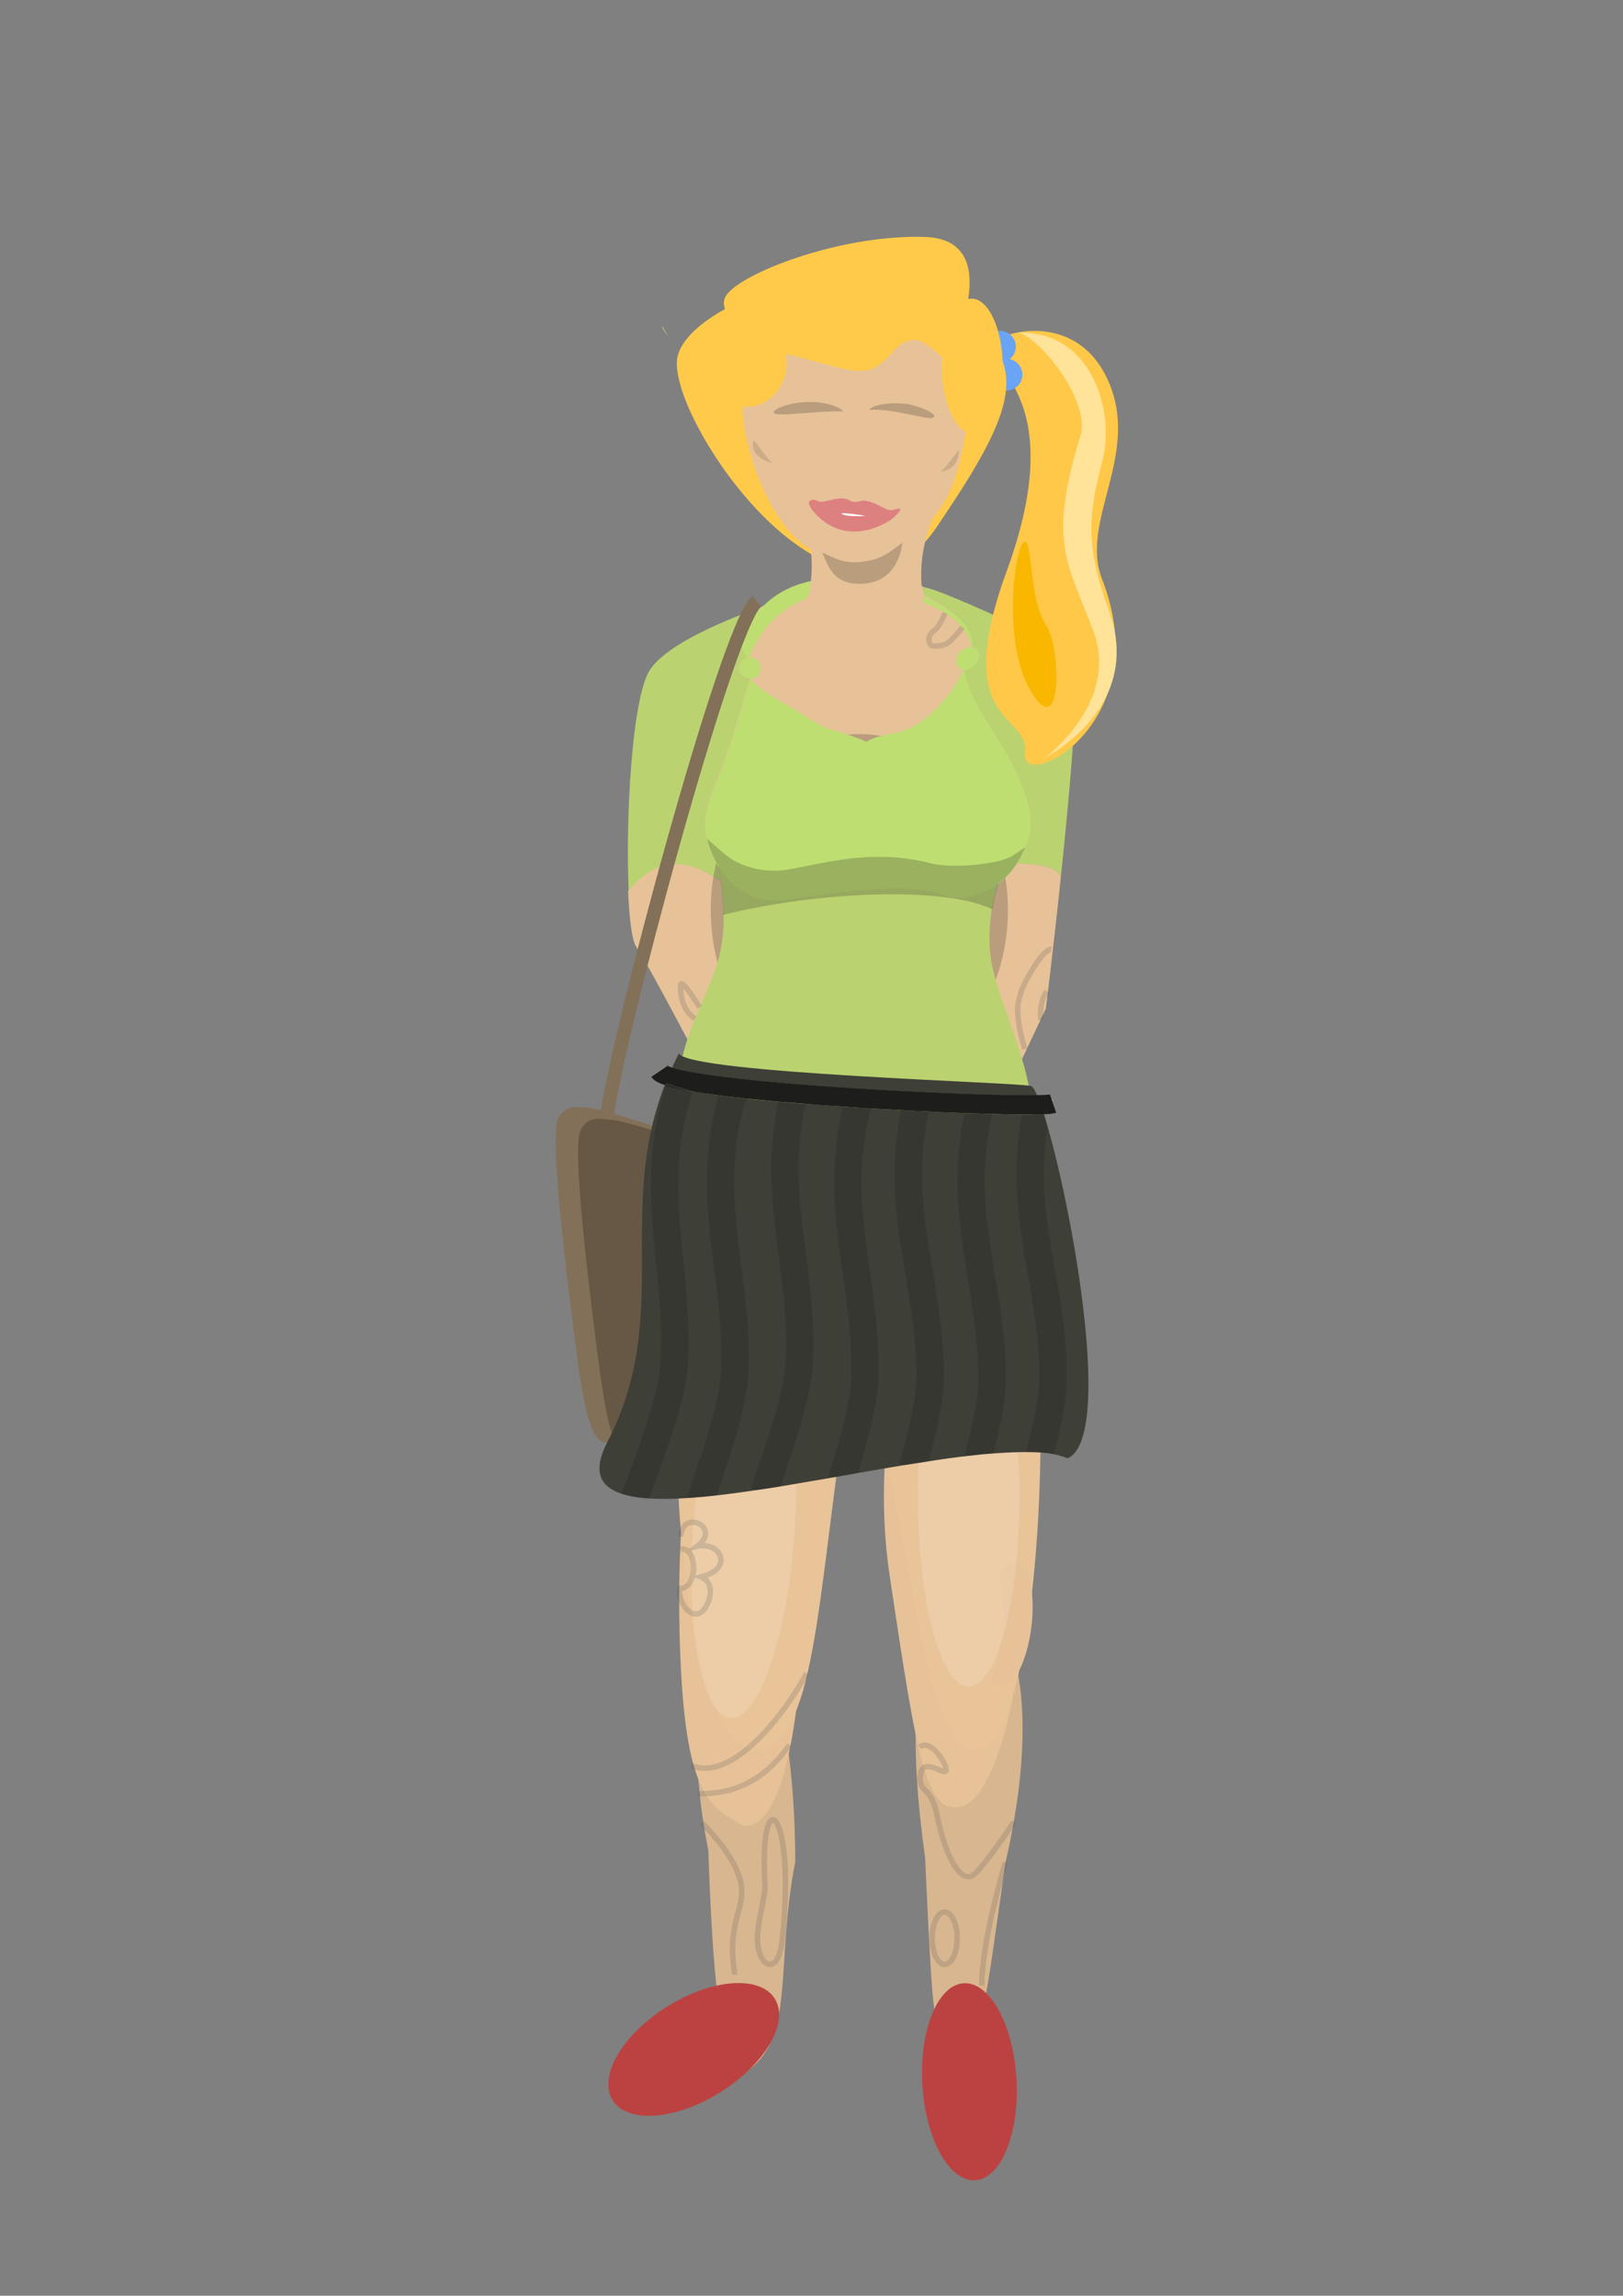 <?xml version="1.0" encoding="utf-8"?>
<!-- Generator: Adobe Illustrator 23.0.6, SVG Export Plug-In . SVG Version: 6.00 Build 0)  -->
<svg version="1.1" id="Ebene_1" xmlns="http://www.w3.org/2000/svg" xmlns:xlink="http://www.w3.org/1999/xlink" x="0px" y="0px"
	 viewBox="0 0 595.3 841.9" style="enable-background:new 0 0 595.3 841.9;" xml:space="preserve">
<rect x="0" y="0" width="595.3" height="841.9" fill="#808080" stroke="none"/>
<style type="text/css">
	.st0{fill:#837058;}
	.st1{fill:#675845;}
	.st2{fill:#BBD271;}
	.st3{fill:#E7C298;}
	.st4{opacity:0.24;fill:#292929;}
	.st5{fill:#D8B68F;enable-background:new    ;}
	.st6{fill:#E9C499;enable-background:new    ;}
	.st7{opacity:0.15;fill:#FFFFFF;}
	.st8{fill:#BEDE71;}
	.st9{fill:#3E3F37;}
	.st10{fill:#BC4241;}
	.st11{fill:#FFC849;}
	.st12{fill:#FFE399;}
	.st13{fill:#F9B700;}
	.st14{fill:#6AA4F5;}
	.st15{fill:#FFCA4A;}
	.st16{opacity:0.14;fill:#292929;}
	.st17{fill:#DD8080;}
	.st18{fill:#FFFFFF;}
	.st19{opacity:0.22;}
	.st20{fill:#1D1D1B;}
	.st21{opacity:0.22;fill:none;stroke:#FFFFFF;stroke-width:10;stroke-miterlimit:10;}
	.st22{opacity:0.22;fill:#1D1D1B;}
	.st23{fill:#282827;}
	.st24{opacity:0.22;fill:none;stroke:#5C5C5B;stroke-width:2;stroke-miterlimit:10;}
	.st25{fill:none;stroke:#837058;stroke-width:5;stroke-miterlimit:10;}
</style>
<path class="st0" d="M222.7,529.1c-6.3,0-8.7-13.2-12-38.9c-3.3-25.7-9.2-74.4-5.9-80.2c3.3-5.8,8.5-5.7,32.5,2.2
	c28.9,9.6,48.4,48.4,48.4,48.4S242.4,529.1,222.7,529.1z"/>
<path class="st1" d="M230.9,533.4c-6.3,0-8.7-13.2-12-38.9c-3.3-25.7-9.2-74.4-5.9-80.2c3.3-5.8,8.5-5.7,32.5,2.2
	c28.9,9.6,48.4,48.4,48.4,48.4S250.7,533.4,230.9,533.4z"/>
<path class="st2" d="M274.7,229.3c-1.2,2.2-2.3,4.7-3.1,7.5c0.9,1.5,1.9,3,3.1,4.4c-0.8,0.1-1.6,0.4-2.2,1c-1.6,1.5-1.6,3.9-0.2,5.5
	c0.8,0.9,1.9,1.3,2.9,1.3h0.1c-0.5,1.3-0.9,2.6-1.3,4c-5.9,21.8-9.3,29.2-11.6,35c-1,2.5-1.8,4.7-2.6,7.7c-0.1,0.4-0.2,0.8-0.3,1.2
	c-0.1,0.5-0.2,0.9-0.3,1.4c-0.5,2.4-0.5,5.1,0,7.9c0.1,0.4,0.2,0.8,0.2,1.2c0,0,0,0,0,0.1c0.7,3.3,2.1,6.7,4,9.8c0,0,0,0,0,0
	c0.3,1.7,0.6,3.7,0.9,5.8c-17.1-11.9-26.7-3.8-32.6,2.5c-0.4,0.4-0.8,0.8-1.1,1.2c-1.2-26.8,1.2-70.7,7.7-81
	c5.2-8.2,21.9-15.9,35.1-21c2.2-0.9,4.4-1.6,6.3-2.3c-1.2,1.2-2.3,2.6-3.3,4.1C275.7,227.4,275.2,228.3,274.7,229.3z"/>
<path class="st3" d="M389.1,321.7L389.1,321.7c-2.7,26-5.5,48.2-5.5,48.2l-8.6,18.2l-24.6,52l-16,33.9l-34.6-38.5l-46.1-51.4
	c0,0-0.6-1.2-1.7-3.2c-4.1-7.7-14.4-27.2-18.7-33.8c-1.5-2.3-2.5-10.1-2.9-20.4c0.4-0.4,0.8-0.8,1.1-1.2c6-6.3,15.5-14.5,32.6-2.5
	c-0.3-2.1-0.6-4.1-0.9-5.8c0,0,0,0,0,0c-1.9-3.1-3.3-6.5-4-9.8c0,0,0,0,0-0.1c-0.1-0.4-0.2-0.8-0.2-1.2c-0.5-2.8-0.5-5.5,0-7.9
	c0.1-0.5,0.2-1,0.3-1.4c0.1-0.4,0.2-0.8,0.3-1.2c0.8-3,1.6-5.2,2.6-7.7c2.3-5.8,5.6-13.2,11.6-35c0.4-1.4,0.8-2.8,1.3-4h-0.1
	c-1.1,0-2.2-0.4-2.9-1.3c-1.5-1.6-1.4-4.1,0.2-5.5c0.6-0.6,1.4-0.9,2.2-1c-1.2-1.4-2.2-2.9-3.1-4.4c0.8-2.7,1.9-5.2,3.1-7.5
	c0.5-1,1.1-1.9,1.7-2.7c1-1.5,2.1-2.8,3.3-4.1c4.8-1.7,8.5-2.9,10.2-3.4c0.7-0.2,1-0.3,1-0.3s0.2-0.2,0.6-0.5
	c0.8-0.7,2.5-1.9,5.2-3.1c2.5-1.1,5.8-2.2,10.1-2.9c1.6-0.2,3.3-0.4,5.2-0.5c3.7-0.2,7.9-0.1,12.7,0.5c4.2,0.5,8.8,1.4,13.9,2.8
	c0.2,1.1,0.4,2.2,0.7,3.3c11.5,5.3,19.2,12.8,17.3,18.8c0.8,0.1,1.5,0.4,2,0.9c1.4,1.5,1,4.1-1,5.9c-1.1,1.1-2.5,1.6-3.8,1.5
	c2.6,15.5,17.8,27.9,23.6,49.7c0.3,1.1,0.5,2.2,0.6,3.3c0.1,0.9,0.2,1.9,0.2,2.8c0,2.8-0.5,5.4-1.5,7.8c-0.2,0.4-0.3,0.9-0.5,1.3
	c0,0.1-0.1,0.2-0.1,0.3c-0.8,2.1-1.9,4-3,5.9C378.2,316.6,388.4,317.5,389.1,321.7z"/>
<path class="st2" d="M389.1,321.7c-0.7-4.1-10.9-5.1-16.2-5.1c1.2-1.8,2.2-3.8,3-5.9c0-0.1,0.1-0.2,0.1-0.3c0.2-0.4,0.3-0.8,0.5-1.3
	c0.9-2.4,1.5-5,1.5-7.8c0-0.9-0.1-1.8-0.2-2.8c-0.1-1.1-0.3-2.2-0.6-3.3c-5.8-21.8-21-34.2-23.6-49.7c1.2,0.1,2.6-0.4,3.8-1.5
	c1.9-1.8,2.3-4.4,1-5.9c-0.5-0.5-1.2-0.9-2-0.9c2-6.1-5.7-13.5-17.3-18.8c-0.3-1.1-0.5-2.2-0.7-3.3c0.3,0.1,0.6,0.2,0.9,0.3
	c0.8,0.2,1.7,0.5,2.5,0.7c6.3,1.9,46,18.9,51.4,25.4C396.4,245.2,392.8,286.8,389.1,321.7z"/>
<ellipse class="st4" cx="315.2" cy="333.7" rx="54.5" ry="64.5"/>
<g>
	<path class="st5" d="M291.7,682.7c-7.4,38,0.2,64.4-17.9,77c-9.9,0.2-12.5-38-14-81.1c-9.8-48.9-0.4-82,11-82.8
		C282.2,595,291.6,635.5,291.7,682.7z"/>
	<path class="st5" d="M339.3,681.1c3.6,77,3.1,60.5,12.6,60.4c9.6-0.1,7.9,4.5,16.9-58.5c14.5-62.4,0.8-93.5-10.3-92.7
		C347.5,591,327.9,599.2,339.3,681.1z"/>
	<path class="st3" d="M294.3,602.1c-2.6,46.4-11.2,68.9-21.5,67.4c-12.8-6.7-21.6-11.3-23.4-65.9c-2-59.9,7-113.7,20.5-114.5
		C283.5,488.2,297.7,541.4,294.3,602.1z"/>
	<path class="st6" d="M318.1,478.7c-0.3,7.5-0.9,15.2-1.7,23.1c-0.6,6.1-5.9,13.1-6.8,19.3C301.2,578,299.2,623,286.4,637
		c-3.1,3.4-6.4,5.1-9.6,4.8c-5-0.5-9.6-5.7-13.6-14.5c-9.3-20.5-15.5-61.9-15.1-112.3c0.2-29.5,2.7-57.9,6.8-82.1l0,0
		c1.3-7.4,2.7-14.4,4.2-20.9c7-16.4,22-30.1,41-36.6c7.4,11.2,13.6,30.6,16.5,56.2l0,0C318.2,445.5,318.9,461.4,318.1,478.7z"/>
	<path class="st3" d="M377.1,562.7c-0.5,53.5-11.5,96.5-24.6,99.8c-12.9,3.3-16.2-18.1-26.2-84.8c-8.1-54.2,8.8-109.8,23.9-115.1
		C365.4,457.4,377.5,504.3,377.1,562.7z"/>
	<path class="st6" d="M368.4,630.6c-2.4,5.7-5.2,9.4-8.1,10.8c-3.8,1.8-7.6-0.4-11.2-5.9c-9.3-14.4-13.4-50.9-23.3-96.9
		c-2.3-10.6-7.7-29.6-9.2-39.1c-1.3-8.1-2.2-15.7-2.9-22.9c-1.8-18.4,3.8-30.4,4.9-43.6c2.6-31,11.4-48.5,19.9-58.2
		c14.3,4.1,25.6,14.6,31.3,28.6c1.4,5.7,2.7,12,3.9,18.7c4,22.8,6.8,50.7,7.7,80.6C383.1,560.5,377.4,609.6,368.4,630.6z"/>
	<path class="st3" d="M378.5,594.9c-1.2,12.5-5.9,22.9-10.5,23.6c-1.7,0.3-3.3-0.9-4.4-3.1c2.7-7.1,4.3-14.5,4.6-21.9
		c0.3-5.7-0.3-10.9-1.6-15.4c1.6-2.9,3.5-4.8,5.4-5.1C376.8,572.3,379.7,582.2,378.5,594.9z"/>
	<path class="st3" d="M354.9,398.4c12.9-0.8,23.4,10,22.4,22.9c-0.4,5.7-0.8,10.2-0.8,10.3l0,0c-0.8,8.3-3.3,16.1-7.1,23.1
		c-8.9,16.7-26.6,42.1-45.3,47c-5.5,1.4-14.2-1.9-20.1-1.8c-7,0.1-9.7-27.5-16.1-25.4c-26.9,8.5-34,22.3-38.4,6.5
		c-3.5-12.4-2.7-75.5,2.2-76.5L354.9,398.4z"/>
</g>
<ellipse class="st7" cx="355.3" cy="548.8" rx="18.6" ry="69.7"/>
<ellipse transform="matrix(7.106112e-02 -0.998 0.998 7.106112e-02 -307.466 793.891)" class="st7" cx="272.5" cy="562" rx="68.3" ry="18.6"/>
<g>
	<path class="st2" d="M378,417.8c-1.2,15.3-11.3,21.3-27.5,22.4c-11.9,0.8-27.2-1.1-44.7-4c-2-0.2-3.9-0.5-5.8-0.7
		c-35-4.2-52.1-9.4-51.4-32.2c-0.2-8.4,1.4-15.7,3.6-22.4c4.3-12.9,11.2-23.7,12.6-35.5c0.5-2.8,0.7-6.1,0.6-9.5c0-0.2,0-0.4,0-0.5
		c-0.1-3.1-0.3-6.2-0.6-9.2c0-0.1,0-0.1,0-0.2c-0.1-1-0.2-2-0.4-2.9c-0.3-2.1-0.6-4.1-0.9-5.8c0,0,0,0,0,0c-0.3-1.7-0.5-3.1-0.8-4.2
		c-0.2-1.2-0.4-1.9-0.4-1.9c0.8,0.5,1.8,0.9,2.8,1.3c0.7,0.3,1.4,0.5,2.1,0.8c7,2.4,16.3,3.8,21.9,3.9c6.9,0.2,13-0.9,15.9-2.5
		c7.1-3.7,13.8-2.6,22.7-0.5c5.2,1.2,11.2,2.7,18.4,3.8c7.8,1.1,18.2-0.4,22.9-2.3c0,0.3-0.2,0.9-0.7,2c-0.1,0.3-0.3,0.7-0.5,1.2
		c-0.5,1.3-1.1,3-1.8,5.1c-0.2,0.8-0.5,1.6-0.7,2.4c-0.1,0.4-0.2,0.8-0.3,1.2c-0.5,1.8-0.9,3.8-1.2,5.9c-0.1,0.4-0.1,0.7-0.2,1.1
		c-0.5,3.8-0.8,8-0.6,12.7c0.6,12.1,7.5,25.8,11.8,40.8C377.7,397.6,379.4,407.5,378,417.8z"/>
	<path class="st8" d="M378.1,301.4c0,2.8-0.5,5.4-1.5,7.8c-0.2,0.4-0.3,0.9-0.5,1.3c0,0.1-0.1,0.2-0.1,0.3c-0.8,2.1-1.9,4-3,5.9
		c-1.8,2.9-4.1,5.4-6.8,7.4c-0.8,0.6-1.8,1.2-2.7,1.7c-0.5,0.3-1,0.5-1.5,0.7c-0.2,0.1-0.4,0.2-0.6,0.3c-1,0.4-2,0.8-3,1.2
		c-0.2,0.1-0.4,0.1-0.7,0.2c-4.4,1.3-8.5,1.4-11.5,0.1c-10.9-5.1-38.2-1.4-58.1,1.7c-5.4,0.8-10.2-0.2-14.3-2.3
		c-0.6-0.3-1.2-0.7-1.7-1c0,0-0.1-0.1-0.1-0.1c-0.6-0.4-1.1-0.8-1.7-1.2c-0.3-0.2-0.6-0.4-0.8-0.7c-0.1,0-0.1-0.1-0.2-0.1
		c-0.1-0.1-0.2-0.2-0.4-0.3c-0.3-0.3-0.7-0.6-1-1c-0.3-0.3-0.5-0.5-0.8-0.8c-1.4-1.5-2.7-3.2-3.8-5c0,0,0,0,0,0
		c-1.9-3.1-3.3-6.5-4-9.8c0,0,0,0,0-0.1c-0.1-0.4-0.2-0.8-0.2-1.2c-0.5-2.8-0.5-5.5,0-7.9c0.1-0.5,0.2-1,0.3-1.4
		c0.1-0.4,0.2-0.8,0.3-1.2c0.8-3,1.6-5.2,2.6-7.7c2.3-5.8,5.6-13.2,11.6-35c0.4-1.4,0.8-2.8,1.3-4c0-0.1,0-0.1,0.1-0.2
		c0,0,0.1,0.1,0.1,0.1c0,0,0,0,0,0c1.3,1.6,3.2,3.1,5.2,4.5c4.3,3,9.5,5.7,13.5,8.3c11.9,7.7,8.7,3.9,23.7,10.1
		c7.1-4.2,12.3-1,22.2-9c4.7-3.8,11.2-11.7,13.4-17.3c0-0.1,0.1-0.2,0.1-0.3c0,0,0-0.1,0.1-0.1c0,0,0,0.1,0,0.1c0,0.1,0,0.2,0.1,0.3
		c2.6,15.5,17.8,27.9,23.6,49.7c0.3,1.1,0.5,2.2,0.6,3.3C378,299.5,378.1,300.5,378.1,301.4z"/>
	<path class="st8" d="M356.4,237.3c0,0.1,0,0.1-0.1,0.2c0-0.1,0-0.1,0-0.2c-1.3-7.4-7.9-12.6-16.4-15.9c-9.7-3.9-21.8-5.3-30.8-4.8
		c-4.9,0.3-9.6,1.3-13.8,3c-0.7,0.3-1.5,0.6-2.2,1c-0.5,0.2-1,0.5-1.5,0.8c-5.8,3.2-10.7,7.9-14.4,14.5c-1,1.7-1.8,3.5-2.6,5.5
		c0,0,0,0.1,0,0.1c0,0,0-0.1-0.1-0.1c-1.2-1.4-2.2-2.9-3.1-4.4c0.8-2.7,1.9-5.2,3.1-7.5c0.5-1,1.1-1.9,1.7-2.7
		c1-1.5,2.1-2.8,3.3-4.1c4.8-5,10.8-8,17.4-9.5c2.9-0.7,6-1.1,9-1.2c1.9-0.1,3.8-0.1,5.8,0c3.8,0.2,7.6,0.7,11.2,1.5
		c5.1,1.1,10.1,2.7,14.5,4.6c0.5,0.2,1,0.4,1.5,0.7C350.7,223.7,358.4,231.2,356.4,237.3z"/>
	<path class="st8" d="M277.8,247.9c-0.7,0.6-1.5,1-2.3,1c0,0,0,0-0.1,0c0,0-0.1,0-0.1,0h-0.1c-1.1,0-2.2-0.4-2.9-1.3
		c-1.5-1.6-1.4-4.1,0.2-5.5c0.6-0.6,1.4-0.9,2.2-1c0,0,0.1,0,0.1,0c1.1-0.1,2.3,0.3,3.2,1.2C279.4,244,279.3,246.5,277.8,247.9z"/>
	<path class="st8" d="M357.4,244.1c-1.1,1.1-2.5,1.6-3.8,1.5c-0.1,0-0.1,0-0.2,0h0c0,0,0,0,0,0c-0.7-0.1-1.4-0.4-1.9-0.9
		c-1.4-1.5-1-4.1,1-5.9c1.2-1.1,2.6-1.6,3.8-1.5c0,0,0.1,0,0.1,0c0.8,0.1,1.5,0.4,2,0.9C359.8,239.7,359.3,242.3,357.4,244.1z"/>
	<path class="st4" d="M376,310.7c-0.8,2.1-1.9,4-3,5.9c-1.8,2.9-4.1,5.4-6.8,7.4c-0.2,0.8-0.5,1.6-0.7,2.4c-0.1,0.4-0.2,0.8-0.3,1.2
		c-0.5,1.8-0.9,3.8-1.2,5.9c-17.1-8.5-64-6.7-98.7,2c-0.1-3.1-0.3-6.2-0.6-9.2c0-0.1,0-0.1,0-0.2c-0.1-1-0.2-2-0.4-2.9
		c-0.3-2.1-0.6-4.1-0.9-5.8c0,0,0,0,0,0c-1.9-3.1-3.3-6.5-4-9.8c0.3,0.2,0.6,0.5,0.9,0.8l0,0c1.6,1.4,3.2,2.9,4.8,4.2
		c0.1,0.1,0.1,0.1,0.2,0.2c0.6,0.5,1.2,1,1.9,1.5h0c6.3,4.4,14.9,6,23,4.4c12.8-2.5,24-5.2,37.6-4.3c4.6,0.3,9.4,1.1,14.6,2.4
		c5.6,1.4,21.5,0.7,28.1-2.5c0.2-0.1,0.4-0.2,0.6-0.3C372.6,313,374.3,311.9,376,310.7z"/>
	<path class="st8" d="M266.8,327.1"/>
</g>
<path class="st9" d="M315.1,399.3c-43.6-2.7-62.6-5.8-68.6-7.7c0.8-1.8,1.6-3.5,2.5-5.3c3.4,7.4,127.3,10.7,129.3,12
	c0.6,0.4,1.3,1.5,2.1,3.4C370,401.9,345.1,401.2,315.1,399.3z"/>
<path class="st9" d="M391.6,534.8c-1.5-0.6-3.1-1.1-5-1.5c-2.9-0.6-6.3-0.8-10.2-0.8c-3.6,0-7.6,0.2-11.9,0.5
	c-3,0.2-6.1,0.5-9.3,0.9c-4.7,0.5-9.5,1.2-14.6,2c-3,0.5-6,0.9-9,1.4c-5.6,0.9-11.3,1.9-17,2.9c-3,0.5-6,1.1-9,1.6
	c-6.5,1.1-13,2.2-19.3,3.3c-3.1,0.5-6.2,1-9.2,1.4c-4.9,0.7-9.7,1.4-14.3,1.9c-3.4,0.4-6.6,0.7-9.7,0.9c-5.6,0.4-10.6,0.5-15,0.2
	c-3.9-0.2-7.3-0.8-10.1-1.7c-8-2.6-10.7-8.4-5.3-18.8c24-46.6,3-83.6,21.1-131.1c0.1,0,0.3,0.1,0.4,0.1c0.1-0.2,0.1-0.5,0.2-0.7
	l8.5,2.7c2.9,0.5,6.4,1.1,10.7,1.7c3,0.4,6.3,0.8,10.1,1.2c3.5,0.4,7.4,0.7,11.7,1.1c3.1,0.3,6.5,0.6,10.1,0.8
	c4.2,0.3,8.8,0.7,13.7,1c1.4,0.1,2.8,0.2,4.3,0.3c1.9,0.1,3.9,0.2,5.9,0.4c3.6,0.2,7.3,0.4,11.1,0.6c3.4,0.2,6.8,0.3,10.2,0.5
	c4.5,0.2,9,0.4,13.2,0.6c3.6,0.1,7,0.2,10.2,0.3c4,0.1,7.6,0.2,10.8,0.2h1.3c2.6,0,4.9,0,6.7-0.1c0.5,1.4,0.9,3,1.4,4.7
	C394.1,447.3,408.1,527.6,391.6,534.8z"/>
<ellipse transform="matrix(0.847 -0.531 0.531 0.847 -360.443 250.134)" class="st10" cx="254.7" cy="751.7" rx="35.1" ry="18.5"/>
<ellipse transform="matrix(0.998 -5.725675e-02 5.725675e-02 0.998 -43.142 21.617)" class="st10" cx="355.7" cy="763.7" rx="17.3" ry="36.2"/>
<g>
	<g>
		<path class="st11" d="M404.2,212.3c-8.3-21.4,14.4-45.7,2.2-72.8c-12.2-27.2-42.7-17.2-44.2-11.9c-1.6,5.2,30.8,16.9,7.1,81.7
			c-21,57.3,8.5,52,6.7,66.9S424.9,265.6,404.2,212.3z"/>
		<path class="st12" d="M373.7,122c26.9-0.6,35.3,29.1,30.7,46.7c-5,19.4-6.7,30.5,2.4,55.4c9.4,25.9-6.8,43.6-21.6,52.7
			c-11.4,7,27.4-14.9,15.7-45.8c-9.4-24.7-16.6-32.1-4.6-71.2C400.1,147.7,382.3,124.5,373.7,122z"/>
		<path class="st13" d="M377.1,200.5c-3.1-11.2-11.2,31.9,0.7,52.5c11.9,20.6,11.5-15.5,5.9-23.8C378.6,221.7,378.6,206,377.1,200.5
			z"/>
	</g>
	<circle class="st14" cx="366.8" cy="127.1" r="5.8"/>
	<circle class="st14" cx="369.2" cy="137.4" r="5.8"/>
	<path class="st15" d="M343.8,106.3c0.9,0.7,1.8,1.4,2.6,2.1c2.1,1.7,4.1,3.3,5.9,4.8c21.1,18,23.6,29.8,0.3,66.4
		c-2.7,4.2-5.7,8.8-9.1,13.8c-4.4,6.4-9.2,10.7-14.3,13.2c-36.6,17.8-85.5-57.7-80.6-76.2C254.3,109.2,321.3,88.7,343.8,106.3z"/>
	<path class="st3" d="M333.1,198.1c-4.7,3.8-10.2,6.4-16.1,7.2c-6.5,0.9-12.9-0.4-18.8-3.4c-14.5-7.4-23.9-32.8-25.6-48.4
		c-1.2-10.6,0.2-45.6,29.2-52.8c22.1-5.5,58,11.3,54.5,42.4C351.8,181.9,346.3,187.4,333.1,198.1z"/>
	<path class="st4" d="M285.1,151.9c-4.3-0.7,2.6-3.9,9.4-4.4c10.2-0.8,16,3.5,14.4,3.4C303.3,150.5,287.9,152.4,285.1,151.9z"/>
	<path class="st4" d="M332.3,148.1c3.8,0.4,12.8,3.9,9.8,5.1c-2.1,0.9-14.1-3.4-22.9-2.9C318,150.4,321.2,147.1,332.3,148.1z"/>
	<path class="st3" d="M339.9,225c0.6,2.2,1.4,4.4,2.2,6.5c-16.6,4.7-33.2,4.3-49.6-1.3c1.1-2.4,2-4.9,2.8-7.3
		c0.5-1.6,0.9-3.3,1.3-4.9c0.2-0.8,0.3-1.7,0.5-2.5c0.6-3.9,0.8-7.8,0.5-11.7c-0.4-5.1-1.5-10.2-3.5-15.4c-0.1-0.2-0.1-0.3-0.2-0.5
		c1.2-0.3,2.3-0.6,3.5-0.9c8.4-2,16.9-2.7,25.3-2c1.7,0.1,3.5,0.3,5.2,0.6c0.1,0,0.2,0,0.2,0c0.3,0,0.7,0.1,1,0.1
		c4.5,0.7,8.9,1.9,13.4,3.4c-0.2,0.6-0.5,1.1-0.7,1.7c-3.5,9-4.7,18-3.4,27c0.2,1.2,0.4,2.5,0.7,3.8
		C339.4,222.8,339.6,223.9,339.9,225z"/>
	<path class="st4" d="M331,199c-1.2,8.9-6.2,15.3-16.2,15.1c-8.2-0.2-10.6-4.9-13.2-11.5c6.3,3,8.6,4.2,15.6,3.3
		C323.5,204.9,325.9,202.8,331,199z"/>
	
		<ellipse transform="matrix(1 -1.184476e-02 1.184476e-02 1 -1.566 4.233)" class="st15" cx="356.6" cy="134.3" rx="11.2" ry="24.8"/>
	
		<ellipse transform="matrix(1 -1.184476e-02 1.184476e-02 1 -1.558 3.25)" class="st15" cx="273.6" cy="133.1" rx="14.9" ry="16.1"/>
	<path class="st16" d="M351.7,165.3c0,7.9-8,7.8-6.7,7.5C346.3,172.5,351.7,164.5,351.7,165.3z"/>
	<path class="st16" d="M276.3,161.5c-1.6,7.3,8.7,8.6,7.3,8.5C282.3,169.8,276.5,160.6,276.3,161.5z"/>
	<g>
		<path class="st17" d="M300.1,183.8c1.7,1,6-1.6,9.9-0.9c1.1,0.2,2.1,1,3.2,1.2c1.1,0.1,2.8-0.6,3.9-0.5c4.8,0.5,8,4.2,10.5,3.4
			c5.7-1.9,0.5,2.5-0.3,3.2c-0.8,0.8-15.1,10.6-27-0.6C293.7,183.4,297.8,182.5,300.1,183.8z"/>
		<path class="st18" d="M308.7,188.4c1.4,1.2,8.1,0.9,8.6,0.8C317.8,189.1,308,187.7,308.7,188.4z"/>
	</g>
	<path class="st15" d="M347.8,131.1c-1.6,2.7-8.3-8.3-14.3-6.2c-6,2.1-5,4.6-11.7,9.4c-5.8,4.1-16-0.1-27.8-3.1
		c-1.8-0.5-3.7-0.9-5.6-1.3c-3.3-0.6-9.9-3.8-15.1-7.9c-2.1-1.6-3.9-3.3-5.3-5.1c-1-1.3-1.8-2.6-2.2-3.9c-0.6-2-0.3-3.9,1.3-5.6
		c7.4-8.3,42.5-21.5,72.3-20.5C369,88,349.4,128.4,347.8,131.1z"/>
</g>
<path class="st12" d="M243,119.9c0.7,1.3,1.5,2.5,2.3,3.5c-1.1-1.2-2-2.4-2.5-3.6C242.8,119.7,242.9,119.8,243,119.9z"/>
<g class="st19">
	<g>
		<path class="st20" d="M250.6,461.6c1.3,12.7,2.6,25.7,1.6,40.2c-1,12.8-8.8,33.5-13.5,45.9c-0.2,0.6-0.5,1.2-0.7,1.8
			c-3.9-0.2-7.3-0.8-10.1-1.7c0.4-1.1,0.9-2.3,1.4-3.6c4.5-11.9,12-31.8,12.8-43.1c1-13.6-0.3-26.3-1.5-38.5
			c-2-19.7-4.1-40.2,3.6-64.5c0.1-0.2,0.1-0.5,0.2-0.7l8.5,2.7l1.1,0.4C246.7,423.1,248.6,441.8,250.6,461.6z"/>
	</g>
</g>
<g class="st19">
	<g>
		<path class="st20" d="M298.2,499.5c-0.6,12.6-7.6,33-11.9,45.6c-3.1,0.5-6.2,1-9.2,1.4l-1.7-0.6c0.3-1,0.7-2.1,1.1-3.3
			c4.2-12,11.2-32.2,11.7-43.6c0.6-13.7-1-26.3-2.6-38.4c-2.3-17.5-4.6-35.5-0.2-56.5c3.1,0.3,6.5,0.6,10.1,0.8
			c-4.5,19.8-2.3,36.6,0.1,54.4C297.2,471.9,298.9,485,298.2,499.5z"/>
	</g>
</g>
<g class="st19">
	<g>
		<path class="st20" d="M274.5,503.9c-0.6,12.3-7.3,31.8-11.7,44.5c-3.4,0.4-6.6,0.7-9.7,0.9l-1.1-0.4l0.6-1.9
			c4.2-12,11.3-32.2,11.8-43.6c0.7-13.7-0.9-26.3-2.5-38.4c-2.5-19.3-5-39.3,1.6-63.2c3,0.4,6.3,0.8,10.1,1.2
			c-6.6,22.6-4.3,41.1-1.8,60.7C273.5,476.3,275.2,489.4,274.5,503.9z"/>
	</g>
</g>
<g class="st19">
	<g>
		<path class="st20" d="M322.2,505.9c-0.3,9.5-4.2,23.4-7.6,34.3c-3,0.5-6,1.1-9,1.6l-1.8-0.6c2-6.2,8.1-25.1,8.4-35.6
			c0.5-13.7-1.3-26.2-3.1-38.4c-2.7-18.8-5.5-38.1,0.1-61.3c1.4,0.1,2.8,0.2,4.3,0.3c1.9,0.1,3.9,0.2,5.9,0.4
			c-5.7,22-3.1,40.1-0.4,59.2C320.8,478.4,322.6,491.4,322.2,505.9z"/>
	</g>
</g>
<g class="st19">
	<g>
		<path class="st20" d="M346.2,505.6c-0.1,6.9-1.8,16.6-5.6,30.3c-3,0.5-6,0.9-9,1.4l-1.7-0.5c4.1-14.6,6.2-24.9,6.2-31.3
			c0.1-13.7-2-26.2-4-38.3c-3.1-18.3-6.3-37.3-1.6-60c3.4,0.2,6.8,0.3,10.2,0.5c-4.8,21.5-1.8,39.2,1.4,57.9
			C344.1,478.1,346.3,491,346.2,505.6z"/>
	</g>
</g>
<g class="st19">
	<g>
		<path class="st20" d="M368.9,507.4c-0.1,6-1.6,14.4-4.5,25.5c-3,0.2-6.1,0.5-9.3,0.9l-1.3-0.3c3.2-11.8,4.9-20.6,5-26.3
			c0.2-13.7-1.9-26.2-3.8-38.3c-3-18.5-6.2-37.7-1.2-60.7c3.6,0.1,7,0.2,10.2,0.3c-5.2,21.9-2.2,39.8,0.9,58.8
			C367,479.9,369.1,492.8,368.9,507.4z"/>
	</g>
</g>
<path class="st21" d="M381.2,403.1c0,0.1-0.1,0.3-0.1,0.4v0"/>
<path class="st20" d="M387.4,408.1c-0.4,0.1-1.2,0.2-2.2,0.4c-0.7,0-1.4,0.1-2.3,0.1c-1.8,0.1-4.1,0.1-6.7,0.1h-1.3
	c-3.2,0-6.8-0.1-10.8-0.2c-3.2-0.1-6.7-0.2-10.2-0.3c-4.3-0.2-8.8-0.3-13.2-0.6c-3.4-0.1-6.8-0.3-10.2-0.5
	c-3.8-0.2-7.5-0.4-11.1-0.6c-2-0.1-4-0.2-5.9-0.4c-1.5-0.1-2.9-0.2-4.3-0.3c-4.9-0.3-9.5-0.6-13.7-1c-3.6-0.3-7-0.5-10.1-0.8
	c-4.3-0.4-8.1-0.8-11.7-1.1c-3.8-0.4-7.1-0.8-10.1-1.2c-4.3-0.6-7.8-1.1-10.7-1.7l-8.5-2.7c-0.1,0.2-0.2,0.5-0.2,0.7
	c-0.2-0.1-0.3-0.1-0.4-0.1c-3.7-1.2-4.4-2.3-4.9-3l5.8-3.9c-0.1-0.1-0.2-0.2-0.2-0.3c0.3,0.2,1,0.5,1.9,0.8c6,1.9,25.1,5,68.6,7.7
	c30,1.9,55,2.6,65.3,2.4c2.4,0,4-0.1,4.8-0.2L387.4,408.1z"/>
<path class="st22" d="M391.3,505.6c0,6.4-1.6,15.5-4.8,27.7c-2.9-0.6-6.3-0.8-10.2-0.8c3.2-12.1,4.9-21.2,4.9-26.9
	c0.1-13.7-2.1-26.2-4.2-38.3c-3.1-17.9-6.3-36.4-2.2-58.5h1.3c2.6,0,4.9,0,6.7-0.1c0.5,1.4,0.9,3,1.4,4.7
	c-3.1,19.1-0.3,35.2,2.7,52.2C389.2,478,391.4,491,391.3,505.6z"/>
<g>
	<path class="st23" d="M252.9,400.2c-3.9-0.7-6.7-1.4-8.7-2c0.1-0.2,0.1-0.5,0.2-0.7L252.9,400.2z"/>
</g>
<path class="st24" d="M287,710.8c-0.5,5.3-2.1,9.6-4.6,9.6s-4.6-4.3-4.6-9.6s3-16.5,2.8-19.1C278.2,651.9,292,662.7,287,710.8z"/>
<ellipse class="st24" cx="346.5" cy="710.8" rx="4.6" ry="9.6"/>
<path class="st24" d="M254.9,373.6c-4.5-3.1-5.3-8.4-5.3-12.1s7,7.9,7,7.9"/>
<path class="st24" d="M375.9,384.7c-2.1-6.6-3.1-13.8-2.4-16.9c0.7-3.1,1-5.5,5.5-12.8c4.5-7.3,6.6-6.9,6.6-6.9"/>
<path class="st24" d="M384,363.6c-2.7,3.2-2.4,9.4-2.2,10.5"/>
<path class="st24" d="M269.6,724.1c-3.6-19.3,4.8-24.7,1.8-35c-3-10.3-13.9-20.5-13.9-20.5"/>
<path class="st24" d="M360.1,728.2c0-17,8.7-45.2,8.7-45.2"/>
<path class="st24" d="M346.6,224.8c-1,2.5-2.3,5.4-4.4,6.8c-2.1,1.4-1.7,4.7-0.3,5.2c1.4,0.4,4.3-0.1,5.7-1c1.4-0.8,4.9-5,5.4-5.8"
	/>
<path class="st24" d="M371.9,668.2c0,0-10,15-14.5,19.1c-4.6,4.2-10.5-5.8-13.7-21.6c-2.1-10.4-6.1-8.1-6.2-13.4
	c0-9.4,9.2-0.6,9.5-3.1c0.3-2.5-5.9-11.9-9.7-8.5"/>
<path class="st24" d="M253.6,647.5c14.4,5.9,33-16.9,42.3-33.9"/>
<path class="st24" d="M256,657.8c10.3,0,22.4-2.2,33.6-17.9"/>
<path class="st24" d="M249.6,568.1c6.2-1.2,6.8,14.2-0.3,14.5c-0.7,5.2,4.3,11.3,7.8,8.7c3.5-2.6,5.6-10.9,0-13
	c10-2.6,7.8-8.7,4.8-10.4c-3-1.7-6.1-0.9-6.1-0.9c9.1-6.9-5.6-13.9-6.1-3.5"/>
<path class="st25" d="M277.6,220.5c-10.9,8.4-52.7,165.3-55.1,190"/>
</svg>
